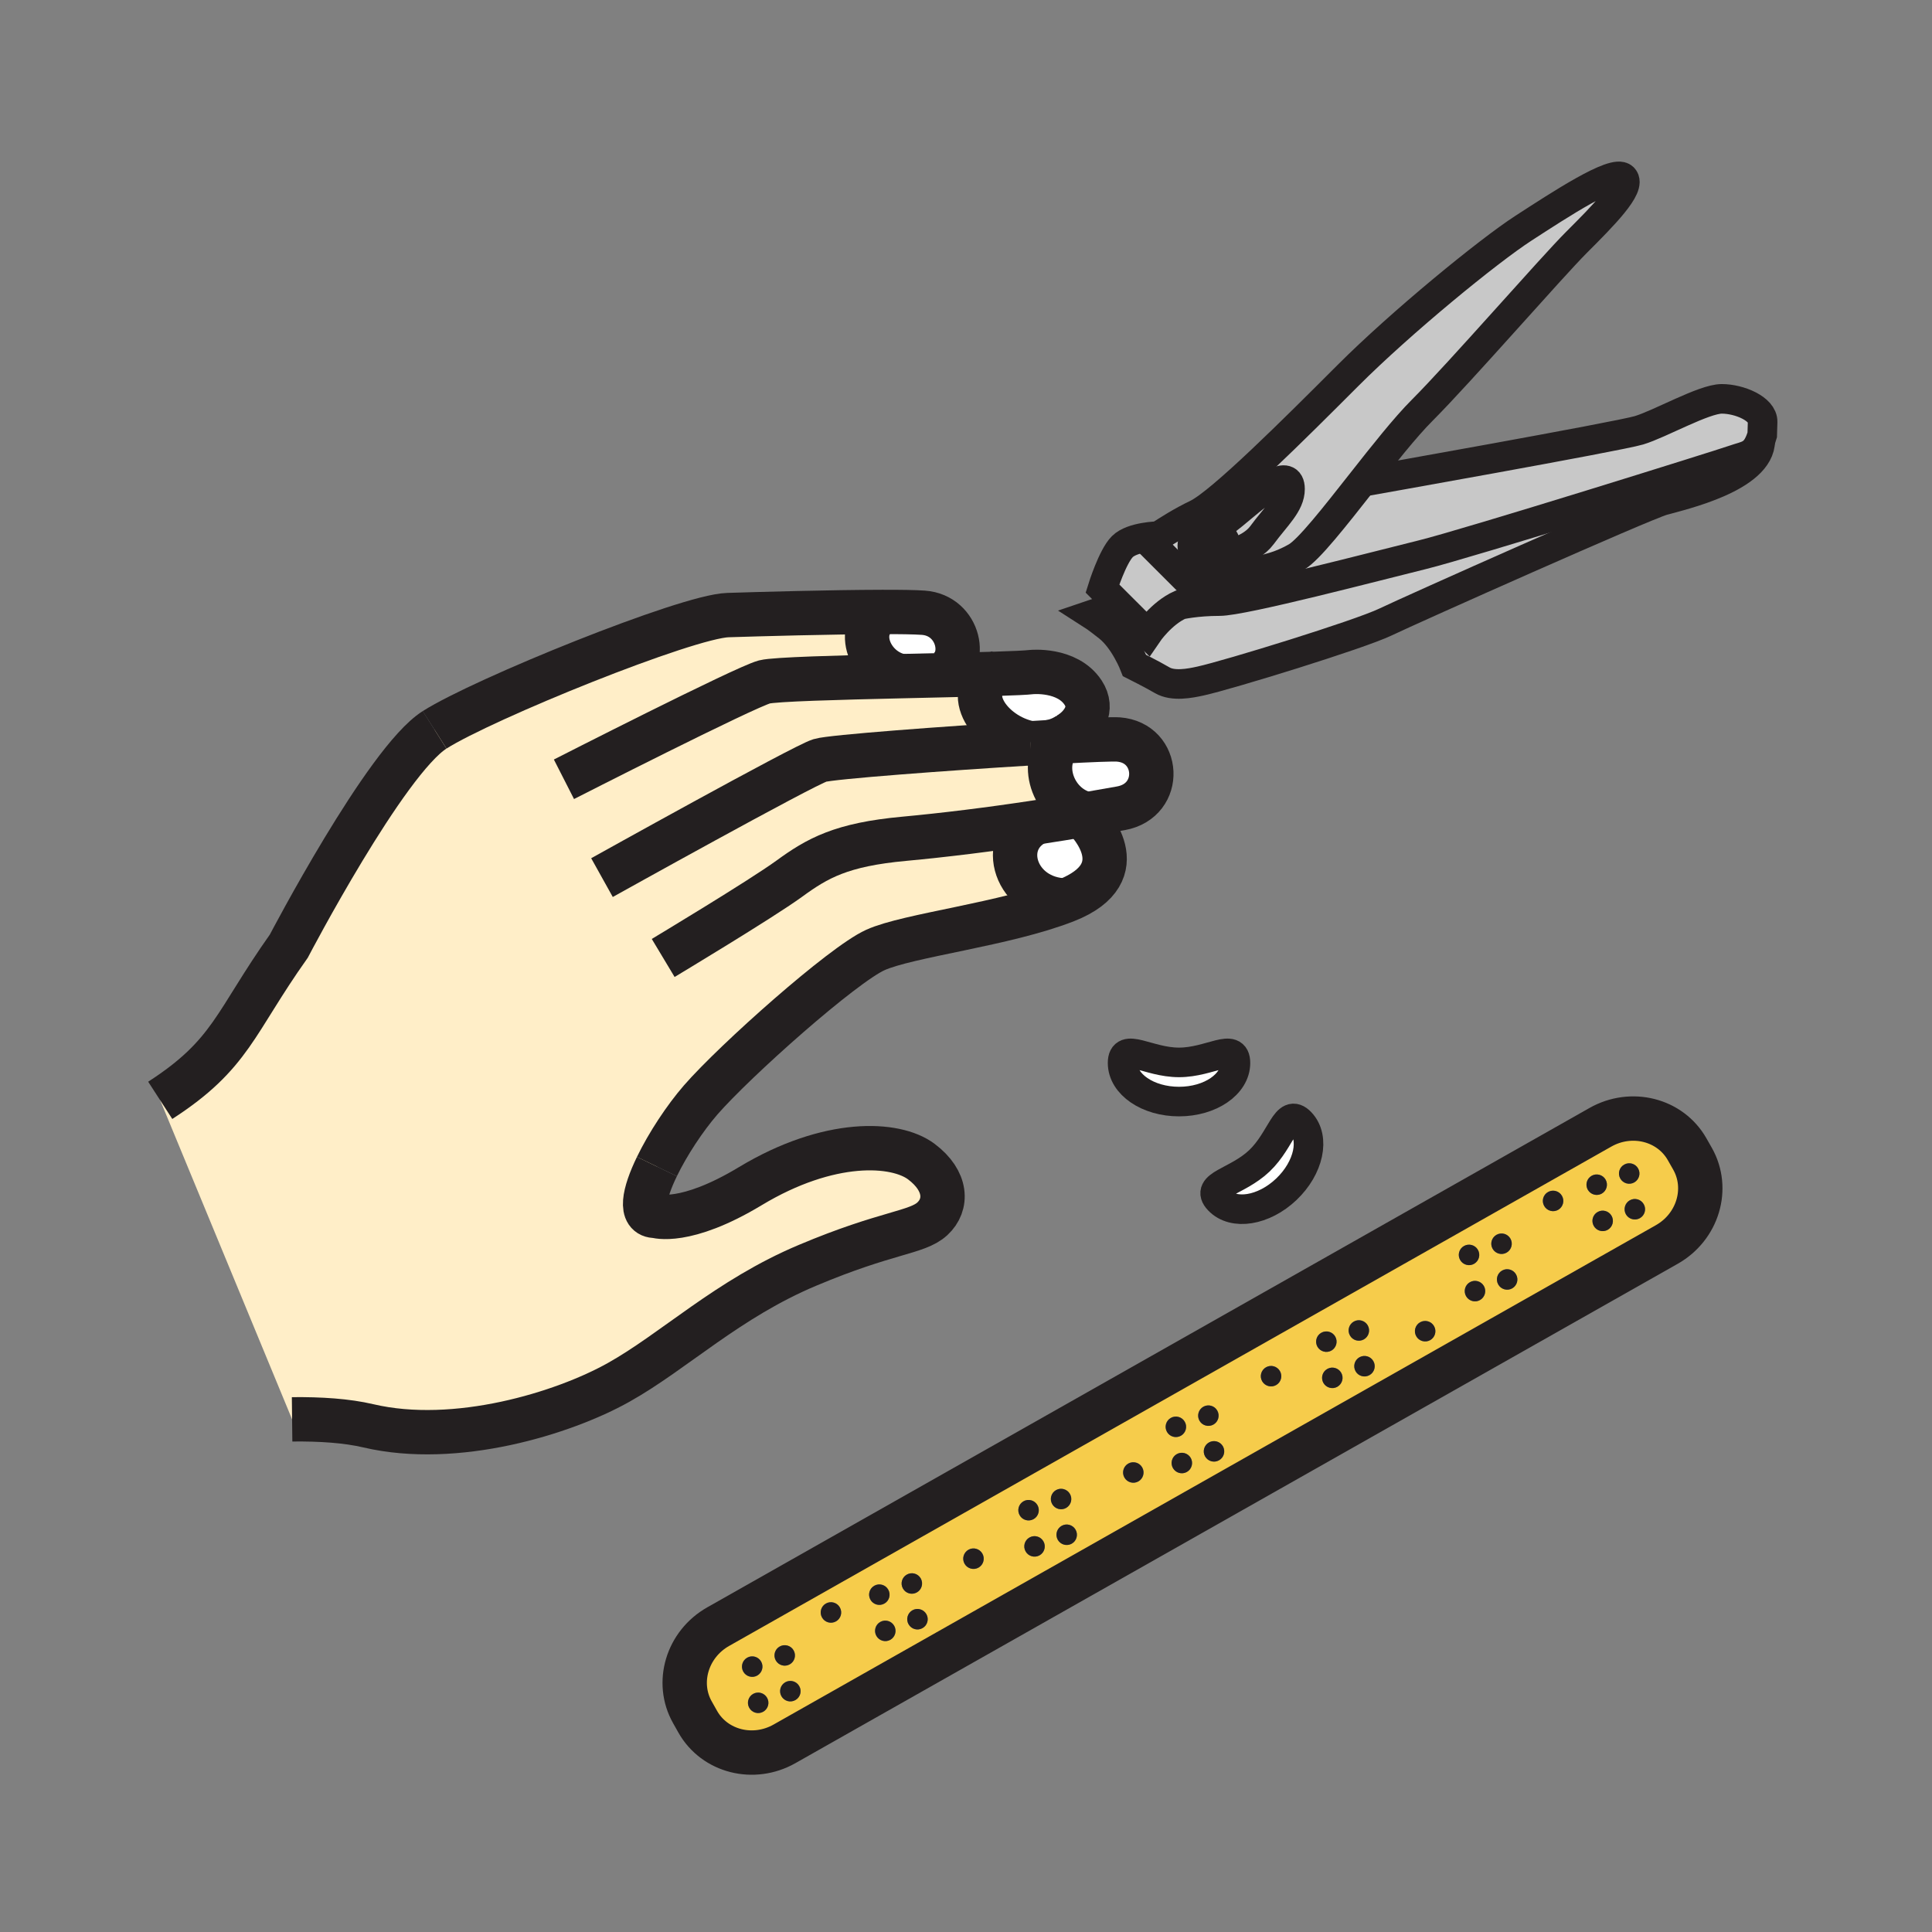 <?xml version="1.0" encoding="iso-8859-1"?>
<!-- Generator: Adobe Illustrator 12.0.1, SVG Export Plug-In . SVG Version: 6.00 Build 51448)  -->
<!DOCTYPE svg PUBLIC "-//W3C//DTD SVG 1.1//EN" "http://www.w3.org/Graphics/SVG/1.1/DTD/svg11.dtd">
<svg  version="1.1" id="Layer_1" xmlns="http://www.w3.org/2000/svg" xmlns:xlink="http://www.w3.org/1999/xlink" width="850.394" height="850.394"
	 viewBox="0 0 850.394 850.394" style="overflow:visible;enable-background:new 0 0 850.394 850.394;" xml:space="preserve">
<rect x="0" y="0" width="850.394" height="850.394" fill="#808080" stroke="none"/>
<g id="XMLID_5_">
	<g>
		<path style="fill:#C8C8C8;" d="M538.07,244.37c-0.391,0.43,12.01-1.5,17.41-8.82c6.029-8.2,12.38-13.67,12.34-20.32
			c-0.061-9.32-11.851,0.6-15.24,3.24c-6.39,4.98-13.3,11.58-20.39,15.56c-4.08,0-7.381,2.79-7.381,6.22
			c0,3.44,3.301,6.23,7.381,6.23c2.3,0,4.35-0.89,5.699-2.27L538.07,244.37z M714.5,78.24c3.92,3.92-9.23,17.07-20.53,28.37
			c-11.29,11.29-51.2,57.19-68.029,74.03c-7.37,7.37-17.04,19.6-26.391,31.48c-12.02,15.27-23.52,29.98-28.96,33.09
			c-9.689,5.53-16.149,5.53-27.67,8.77c-11.54,3.22-18.46,3.22-18.46,3.22l-18.45-18.44c0,0,1.44-1.04,3.79-2.62
			c3.91-2.61,10.351-6.68,16.97-9.84c10.601-5.08,43.36-37.82,66.65-61.12c23.29-23.29,61.57-54.65,77.25-64.8
			C686.36,90.23,710.57,74.32,714.5,78.24z"/>
		<path style="fill:#C8C8C8;" d="M537.89,244.21c1.051-1.08,1.681-2.46,1.681-3.96c0-3.43-3.301-6.22-7.38-6.22
			c7.09-3.98,14-10.58,20.39-15.56c3.39-2.64,15.18-12.56,15.24-3.24c0.04,6.65-6.311,12.12-12.34,20.32
			c-5.4,7.32-17.801,9.25-17.41,8.82L537.89,244.21z"/>
		<path style="fill:#C8C8C8;" d="M506.01,238.76l18.45,18.44c0,0,6.92,0,18.46-3.22c11.521-3.24,17.98-3.24,27.67-8.77
			c5.44-3.11,16.94-17.82,28.96-33.09c0,0,112.63-19.95,121.87-22.72c9.22-2.77,28.59-13.84,36.44-13.84
			c7.83,0,18.149,4.44,17.979,10.15s-0.17,5.71-0.17,5.71c-0.28,0.94-0.57,1.79-0.87,2.54c-2.66,6.72-6.12,6.49-11.41,8.35
			c-5.88,2.08-117.62,37.02-137.34,41.86c-19.72,4.85-78.88,20.41-89.25,20.41c-10.38,0-17.3,1.62-17.3,1.62
			c-8.3,3.69-14.41,12.68-14.41,12.68c-2.77-2.76-3.92-3.92-8.3-8.3c-1.37-1.37-3.01-3.01-4.62-4.61c-3.54-3.54-6.91-6.92-6.91-6.92
			s4.38-14.08,8.76-18.45c4.381-4.38,15.681-4.61,15.681-4.61l0.1,0.15C507.45,237.72,506.01,238.76,506.01,238.76z"/>
		<path style="fill:#C8C8C8;" d="M763.39,202.31c5.29-1.86,8.75-1.63,11.41-8.35c-0.04,16.21-34.49,24.03-42.78,26.34
			c-8.3,2.31-110.689,47.98-122.229,53.51c-11.53,5.53-68.81,23.17-81.271,25.93c-4.909,1.09-12.189,2.47-16.97-0.33
			c-4.5-2.63-12.16-6.47-12.16-6.47s-4.34-11.31-11.55-17.01c-5.17-4.09-7.18-5.37-7.18-5.37l10.479-3.55l1.03-1.04
			c1.61,1.6,3.25,3.24,4.62,4.61c4.38,4.38,5.53,5.54,8.3,8.3c0,0,6.11-8.99,14.41-12.68c0,0,6.92-1.62,17.3-1.62
			c10.37,0,69.53-15.56,89.25-20.41C645.77,239.33,757.51,204.39,763.39,202.31z"/>
		<path style="fill:#FFFFFF;" d="M572.5,494.06c6.46,6.82,3.63,19.98-6.32,29.431c-9.949,9.45-23.25,11.58-29.71,4.779
			c-6.45-6.8,7.891-7.84,17.84-17.289C564.27,501.54,566.05,487.26,572.5,494.06z"/>
		<path style="fill:#FFFFFF;" d="M518.96,467.63c13.73,0,24.84-9.11,24.84,0.26c0,9.38-11.109,16.98-24.84,16.98
			c-13.72,0-24.84-7.601-24.84-16.98C494.12,458.52,505.24,467.63,518.96,467.63z"/>
		<path style="fill:#FFFFFF;" d="M478.14,360.86c0,0,23.17,22.9-8.93,35.51c-22.41-0.35-30.38-25.95-12.91-34.41
			c6.95-1.05,14.101-2.2,21.44-3.44L478.14,360.86z"/>
		<path style="fill:#FFFFFF;" d="M492.26,325.49c18.38,1.39,19.91,26.89,1.12,30.29c-5,0.9-9.91,1.77-14.729,2.58
			c-14.49-2.85-21.71-21.45-12.061-31.94C479.88,325.69,489.75,325.3,492.26,325.49z"/>
		<path style="fill:#FFFFFF;" d="M476.74,304.86c4.71,7.15,0.229,14.11-5.971,18.21c-0.01,0-0.02,0.01-0.02,0.01
			c-0.24,0.14-0.47,0.28-0.7,0.44c-0.09,0.05-0.17,0.1-0.26,0.16c-2.76,1.65-5.771,2.73-8.42,3.02c-2.49,0.15-5.07,0.3-7.73,0.46
			c-0.01,0-0.01,0-0.02,0c-18.23-3.49-30.73-23.35-15.33-30.57c7.69-0.24,13.38-0.49,15.72-0.77
			C454.01,295.82,469.72,294.22,476.74,304.86z"/>
		<path style="fill:#FFFFFF;" d="M406.36,269.7c16.16,1.11,20.18,22.16,8.28,26.7l0.02,0.8c-5.78,0.14-11.84,0.27-17.91,0.41v-0.01
			c-13.67-2.51-21.3-20.56-8.63-28.24C396.03,269.34,402.58,269.43,406.36,269.7z"/>
		<path style="fill:#FFEEC8;" d="M456.3,361.96c-17.47,8.46-9.5,34.06,12.91,34.41c-26.74,10.5-69.46,15.25-83.91,21.78
			c-14.42,6.51-61.65,48.51-76.93,66.05c-6.93,8-14.41,19.34-19.22,29.28c-5.79,11.93-7.78,21.85-0.51,21.699
			c0,0,12.87,4.271,41.59-13.06c34.8-20.96,63.96-19.32,75.3-10.83c11.32,8.49,11.61,18.95,4.84,25.2
			c-6.81,6.24-19.82,5.649-54.89,20.439c-35.12,14.73-58.88,37.971-83.22,51.57c-24.31,13.62-71.59,28.13-110.1,19.1
			c-9.54-2.239-21.16-3-33.59-2.859L70.53,484.33c31.42-20.33,32.57-33.98,56.6-67.88c0,0,42.64-81.59,64.17-95.2
			c21.49-13.64,110.93-49.91,129.05-50.51c13.32-0.43,45.81-1.34,67.77-1.38c-12.67,7.68-5.04,25.73,8.63,28.24v0.01
			c6.07-0.14,12.13-0.27,17.91-0.41c8.79-0.2,16.96-0.4,23.63-0.61c-15.4,7.22-2.9,27.08,15.33,30.57c0.01,0,0.01,0,0.02,0
			c2.66-0.16,5.24-0.31,7.73-0.46c1.79-0.1,3.53-0.2,5.22-0.28c-9.649,10.49-2.43,29.09,12.061,31.94
			c-0.301,0.06-0.61,0.11-0.91,0.16C470.4,359.76,463.25,360.91,456.3,361.96z"/>
		<path style="fill:#F6CC4B;" d="M744.99,510.04c7.42,13.12,2.35,29.99-11.311,37.729L345.3,767.58
			c-13.65,7.74-30.75,3.39-38.16-9.7l-2.35-4.17c-7.41-13.09-2.35-29.979,11.32-37.72l388.36-219.82
			c13.67-7.72,30.75-3.38,38.16,9.72L744.99,510.04z M721.82,536.19c2.16-1.23,2.93-3.98,1.699-6.141
			c-1.229-2.18-3.979-2.939-6.149-1.72c-2.17,1.229-2.92,3.99-1.71,6.16C716.9,536.64,719.64,537.41,721.82,536.19z M719.33,520.46
			c2.18-1.229,2.939-3.979,1.71-6.15c-1.22-2.159-3.97-2.93-6.14-1.689c-2.17,1.22-2.94,3.97-1.7,6.14
			C714.42,520.92,717.17,521.68,719.33,520.46z M707.66,541.32c2.17-1.24,2.92-3.98,1.7-6.15c-1.23-2.17-3.98-2.93-6.141-1.7
			c-2.17,1.23-2.939,3.971-1.7,6.141C702.74,541.78,705.49,542.54,707.66,541.32z M705.03,525.39c2.17-1.239,2.92-3.989,1.7-6.159
			c-1.221-2.16-3.98-2.921-6.141-1.7c-2.17,1.229-2.92,3.979-1.71,6.14C700.12,525.84,702.86,526.6,705.03,525.39z M685.83,532.53
			c2.16-1.23,2.93-3.98,1.7-6.15c-1.23-2.17-3.98-2.93-6.141-1.7c-2.18,1.221-2.93,3.971-1.699,6.141
			C680.91,532.98,683.66,533.75,685.83,532.53z M665.62,567.09c2.16-1.22,2.92-3.979,1.689-6.14c-1.22-2.17-3.97-2.931-6.13-1.71
			c-2.18,1.229-2.939,3.97-1.71,6.149C660.7,567.55,663.45,568.32,665.62,567.09z M663.14,551.37c2.16-1.23,2.931-3.98,1.7-6.16
			c-1.229-2.16-3.97-2.92-6.14-1.69c-2.17,1.23-2.931,3.971-1.71,6.141C658.23,551.83,660.97,552.6,663.14,551.37z M651.45,572.23
			c2.17-1.24,2.939-4,1.71-6.16c-1.23-2.16-3.98-2.931-6.15-1.7c-2.17,1.22-2.93,3.979-1.71,6.149
			C646.53,572.68,649.29,573.45,651.45,572.23z M648.83,556.29c2.17-1.23,2.93-3.98,1.7-6.15c-1.221-2.159-3.98-2.93-6.141-1.699
			c-2.17,1.22-2.93,3.97-1.699,6.14C643.91,556.75,646.67,557.52,648.83,556.29z M629.53,589.87c2.16-1.23,2.92-3.98,1.689-6.15
			c-1.22-2.16-3.97-2.93-6.14-1.7c-2.18,1.23-2.93,3.98-1.7,6.15C624.61,590.33,627.36,591.09,629.53,589.87z M602.81,605.27
			c2.171-1.22,2.931-3.97,1.7-6.14c-1.22-2.17-3.97-2.93-6.14-1.71c-2.17,1.23-2.92,3.98-1.7,6.15S600.65,606.51,602.81,605.27z
			 M600.34,589.54c2.16-1.23,2.92-3.97,1.7-6.14c-1.23-2.16-3.99-2.931-6.14-1.7c-2.17,1.22-2.94,3.979-1.7,6.14
			C595.41,590.01,598.17,590.77,600.34,589.54z M588.65,610.41c2.18-1.24,2.93-3.99,1.71-6.15c-1.23-2.17-3.971-2.93-6.141-1.7
			c-2.18,1.23-2.93,3.971-1.71,6.15C583.73,610.86,586.49,611.63,588.65,610.41z M586.03,594.48c2.17-1.23,2.93-3.99,1.7-6.16
			c-1.221-2.16-3.98-2.92-6.141-1.69c-2.17,1.21-2.93,3.97-1.71,6.14C581.11,594.93,583.87,595.7,586.03,594.48z M561.7,609.66
			c2.17-1.22,2.92-3.98,1.689-6.141c-1.22-2.159-3.97-2.93-6.14-1.699c-2.16,1.22-2.93,3.97-1.71,6.14
			C556.78,610.12,559.53,610.89,561.7,609.66z M536.58,642.76c2.17-1.22,2.92-3.97,1.71-6.14c-1.24-2.17-3.98-2.94-6.15-1.71
			c-2.17,1.229-2.93,3.979-1.71,6.149C531.67,643.23,534.4,643.99,536.58,642.76z M534.11,627.04c2.159-1.22,2.92-3.98,1.689-6.15
			c-1.22-2.17-3.979-2.92-6.14-1.699c-2.16,1.229-2.93,3.979-1.7,6.149C529.19,627.51,531.94,628.26,534.11,627.04z M522.42,647.9
			c2.16-1.23,2.93-3.98,1.71-6.16c-1.24-2.16-3.99-2.92-6.16-1.69c-2.16,1.22-2.92,3.97-1.689,6.141
			C517.5,648.35,520.25,649.12,522.42,647.9z M519.8,631.96c2.16-1.22,2.931-3.979,1.7-6.14c-1.23-2.181-3.98-2.94-6.15-1.71
			c-2.159,1.239-2.93,3.97-1.699,6.149C514.88,632.43,517.63,633.18,519.8,631.96z M501.07,652.06
			c2.16-1.229,2.92-3.979,1.689-6.149c-1.22-2.16-3.97-2.92-6.14-1.7c-2.16,1.23-2.93,3.98-1.7,6.15
			C496.15,652.52,498.9,653.29,501.07,652.06z M471.74,679.47c2.17-1.22,2.92-3.979,1.7-6.14c-1.23-2.18-3.98-2.94-6.141-1.72
			c-2.17,1.229-2.93,3.979-1.71,6.149C466.82,679.93,469.57,680.69,471.74,679.47z M469.26,663.74c2.17-1.221,2.931-3.98,1.7-6.141
			c-1.22-2.17-3.979-2.939-6.14-1.71c-2.17,1.221-2.92,3.98-1.69,6.141C464.35,664.19,467.1,664.96,469.26,663.74z M457.59,684.59
			c2.17-1.22,2.92-3.979,1.69-6.14c-1.23-2.17-3.971-2.94-6.141-1.71c-2.17,1.229-2.939,3.979-1.699,6.149
			C452.66,685.05,455.42,685.82,457.59,684.59z M454.96,668.66c2.16-1.22,2.92-3.98,1.7-6.141c-1.23-2.18-3.98-2.939-6.15-1.71
			c-2.17,1.23-2.93,3.971-1.7,6.141C450.03,669.12,452.78,669.88,454.96,668.66z M430.72,690c2.16-1.22,2.92-3.98,1.7-6.14
			c-1.229-2.181-3.99-2.94-6.15-1.721c-2.169,1.24-2.939,3.98-1.709,6.16C425.79,690.46,428.54,691.23,430.72,690z M406.06,716.64
			c2.17-1.22,2.93-3.979,1.7-6.149c-1.23-2.16-3.99-2.931-6.14-1.71c-2.18,1.239-2.94,4-1.71,6.16
			C401.13,717.11,403.89,717.87,406.06,716.64z M403.58,700.91c2.17-1.22,2.92-3.97,1.71-6.141c-1.24-2.17-3.98-2.93-6.15-1.689
			c-2.17,1.22-2.93,3.97-1.7,6.13C398.65,701.38,401.41,702.15,403.58,700.91z M391.9,721.78c2.17-1.23,2.92-3.98,1.7-6.15
			c-1.23-2.17-3.97-2.939-6.14-1.71c-2.18,1.23-2.93,3.98-1.71,6.15C386.98,722.23,389.73,722.99,391.9,721.78z M389.28,705.83
			c2.17-1.22,2.92-3.98,1.69-6.14c-1.22-2.16-3.97-2.931-6.14-1.71c-2.17,1.239-2.93,3.979-1.7,6.149
			C384.35,706.3,387.1,707.06,389.28,705.83z M367.97,713.67c2.17-1.22,2.94-3.97,1.7-6.15c-1.22-2.159-3.98-2.93-6.13-1.71
			c-2.19,1.23-2.94,3.99-1.72,6.15C363.05,714.14,365.8,714.9,367.97,713.67z M350.11,748.31c2.16-1.22,2.93-3.979,1.69-6.14
			c-1.22-2.17-3.97-2.93-6.13-1.71c-2.18,1.23-2.94,3.99-1.72,6.15C345.18,748.78,347.93,749.55,350.11,748.31z M347.63,732.58
			c2.16-1.22,2.93-3.97,1.69-6.15c-1.22-2.16-3.97-2.92-6.14-1.689c-2.17,1.22-2.93,3.979-1.7,6.14S345.45,733.81,347.63,732.58z
			 M335.94,753.44c2.17-1.221,2.93-3.98,1.7-6.141c-1.23-2.17-3.98-2.93-6.14-1.71c-2.16,1.23-2.93,3.97-1.7,6.141
			C331.03,753.91,333.78,754.67,335.94,753.44z M333.32,737.51c2.17-1.24,2.93-3.979,1.7-6.149s-3.98-2.931-6.14-1.71
			c-2.17,1.239-2.94,3.989-1.71,6.149C328.4,737.97,331.15,738.74,333.32,737.51z"/>
		<path style="fill:#231F20;" d="M723.52,530.05c1.23,2.16,0.461,4.91-1.699,6.141c-2.181,1.22-4.92,0.449-6.16-1.7
			c-1.21-2.17-0.46-4.931,1.71-6.16C719.54,527.11,722.29,527.87,723.52,530.05z"/>
		<path style="fill:#231F20;" d="M721.04,514.31c1.229,2.171,0.47,4.921-1.71,6.15c-2.16,1.22-4.91,0.46-6.13-1.7
			c-1.24-2.17-0.47-4.92,1.7-6.14C717.07,511.38,719.82,512.15,721.04,514.31z"/>
		<path style="fill:#231F20;" d="M709.36,535.17c1.22,2.17,0.47,4.91-1.7,6.15c-2.17,1.22-4.92,0.46-6.141-1.71
			c-1.239-2.17-0.47-4.91,1.7-6.141C705.38,532.24,708.13,533,709.36,535.17z"/>
		<path style="fill:#231F20;" d="M706.73,519.23c1.22,2.17,0.47,4.92-1.7,6.159c-2.17,1.21-4.91,0.45-6.15-1.72
			c-1.21-2.16-0.46-4.91,1.71-6.14C702.75,516.31,705.51,517.07,706.73,519.23z"/>
		<path style="fill:#231F20;" d="M687.53,526.38c1.229,2.17,0.46,4.92-1.7,6.15c-2.17,1.22-4.92,0.45-6.14-1.71
			c-1.23-2.17-0.48-4.92,1.699-6.141C683.55,523.45,686.3,524.21,687.53,526.38z"/>
		<path style="fill:#231F20;" d="M667.31,560.95c1.23,2.16,0.471,4.92-1.689,6.14c-2.17,1.23-4.92,0.46-6.15-1.7
			c-1.229-2.18-0.47-4.92,1.71-6.149C663.34,558.02,666.09,558.78,667.31,560.95z"/>
		<path style="fill:#231F20;" d="M664.84,545.21c1.23,2.18,0.46,4.93-1.7,6.16c-2.17,1.229-4.909,0.46-6.149-1.71
			c-1.221-2.17-0.46-4.91,1.71-6.141C660.87,542.29,663.61,543.05,664.84,545.21z"/>
		<path style="fill:#231F20;" d="M653.16,566.07c1.229,2.16,0.46,4.92-1.71,6.16c-2.16,1.22-4.92,0.449-6.15-1.711
			c-1.22-2.17-0.46-4.93,1.71-6.149C649.18,563.14,651.93,563.91,653.16,566.07z"/>
		<path style="fill:#231F20;" d="M650.53,550.14c1.229,2.17,0.47,4.92-1.7,6.15c-2.16,1.229-4.92,0.46-6.14-1.71
			c-1.23-2.17-0.471-4.92,1.699-6.14C646.55,547.21,649.31,547.98,650.53,550.14z"/>
		<path style="fill:#231F20;" d="M631.22,583.72c1.23,2.17,0.471,4.92-1.689,6.15c-2.17,1.22-4.92,0.46-6.15-1.7
			c-1.229-2.17-0.479-4.92,1.7-6.15C627.25,580.79,630,581.56,631.22,583.72z"/>
		<path style="fill:#231F20;" d="M604.51,599.13c1.23,2.17,0.471,4.92-1.7,6.14c-2.159,1.24-4.92,0.471-6.14-1.699
			s-0.47-4.92,1.7-6.15C600.54,596.2,603.29,596.96,604.51,599.13z"/>
		<path style="fill:#231F20;" d="M602.04,583.4c1.22,2.17,0.46,4.909-1.7,6.14c-2.17,1.229-4.93,0.47-6.14-1.7
			c-1.24-2.16-0.47-4.92,1.7-6.14C598.05,580.47,600.81,581.24,602.04,583.4z"/>
		<path style="fill:#231F20;" d="M590.36,604.26c1.22,2.16,0.47,4.91-1.71,6.15c-2.16,1.22-4.92,0.45-6.141-1.7
			c-1.22-2.18-0.47-4.92,1.71-6.15C586.39,601.33,589.13,602.09,590.36,604.26z"/>
		<path style="fill:#231F20;" d="M587.73,588.32c1.229,2.17,0.47,4.93-1.7,6.16c-2.16,1.22-4.92,0.449-6.15-1.711
			c-1.22-2.17-0.46-4.93,1.71-6.14C583.75,585.4,586.51,586.16,587.73,588.32z"/>
		<path style="fill:#231F20;" d="M563.39,603.52c1.23,2.16,0.48,4.921-1.689,6.141c-2.17,1.229-4.92,0.46-6.16-1.7
			c-1.22-2.17-0.45-4.92,1.71-6.14C559.42,600.59,562.17,601.36,563.39,603.52z"/>
		<path style="fill:#231F20;" d="M538.29,636.62c1.21,2.17,0.46,4.92-1.71,6.14c-2.18,1.23-4.91,0.471-6.15-1.7
			c-1.22-2.17-0.46-4.92,1.71-6.149C534.31,633.68,537.05,634.45,538.29,636.62z"/>
		<path style="fill:#231F20;" d="M535.8,620.89c1.23,2.17,0.47,4.931-1.689,6.15c-2.17,1.22-4.92,0.47-6.15-1.7
			c-1.229-2.17-0.46-4.92,1.7-6.149C531.82,617.97,534.58,618.72,535.8,620.89z"/>
		<path style="fill:#231F20;" d="M524.13,641.74c1.22,2.18,0.45,4.93-1.71,6.16c-2.17,1.22-4.92,0.449-6.14-1.71
			c-1.23-2.171-0.471-4.921,1.689-6.141C520.14,638.82,522.89,639.58,524.13,641.74z"/>
		<path style="fill:#231F20;" d="M521.5,625.82c1.23,2.16,0.46,4.92-1.7,6.14c-2.17,1.22-4.92,0.47-6.149-1.7
			c-1.23-2.18-0.46-4.91,1.699-6.149C517.52,622.88,520.27,623.64,521.5,625.82z"/>
		<path style="fill:#231F20;" d="M502.76,645.91c1.23,2.17,0.471,4.92-1.689,6.149c-2.17,1.23-4.92,0.46-6.15-1.699
			c-1.229-2.17-0.46-4.92,1.7-6.15C498.79,642.99,501.54,643.75,502.76,645.91z"/>
		<path style="fill:#231F20;" d="M473.44,673.33c1.22,2.16,0.47,4.92-1.7,6.14c-2.17,1.221-4.92,0.46-6.15-1.71
			c-1.22-2.17-0.46-4.92,1.71-6.149C469.46,670.39,472.21,671.15,473.44,673.33z"/>
		<path style="fill:#231F20;" d="M470.96,657.6c1.23,2.16,0.47,4.92-1.7,6.141c-2.16,1.22-4.91,0.45-6.13-1.71
			c-1.229-2.16-0.479-4.92,1.69-6.141C466.98,654.66,469.74,655.43,470.96,657.6z"/>
		<path style="fill:#231F20;" d="M459.28,678.45c1.229,2.16,0.479,4.92-1.69,6.14c-2.17,1.23-4.93,0.46-6.149-1.7
			c-1.24-2.17-0.471-4.92,1.699-6.149C455.31,675.51,458.05,676.28,459.28,678.45z"/>
		<path style="fill:#231F20;" d="M456.66,662.52c1.22,2.16,0.46,4.921-1.7,6.141c-2.18,1.22-4.93,0.46-6.15-1.71
			c-1.229-2.17-0.47-4.91,1.7-6.141C452.68,659.58,455.43,660.34,456.66,662.52z"/>
		<path style="fill:#231F20;" d="M432.42,683.86c1.22,2.159,0.46,4.92-1.7,6.14c-2.18,1.23-4.93,0.46-6.16-1.7
			c-1.23-2.18-0.46-4.92,1.709-6.16C428.43,680.92,431.19,681.68,432.42,683.86z"/>
		<path style="fill:#231F20;" d="M407.76,710.49c1.23,2.17,0.47,4.93-1.7,6.149c-2.17,1.23-4.93,0.471-6.15-1.699
			c-1.23-2.16-0.47-4.921,1.71-6.16C403.77,707.56,406.53,708.33,407.76,710.49z"/>
		<path style="fill:#231F20;" d="M405.29,694.77c1.21,2.171,0.46,4.921-1.71,6.141c-2.17,1.24-4.93,0.47-6.14-1.7
			c-1.23-2.16-0.47-4.91,1.7-6.13C401.31,691.84,404.05,692.6,405.29,694.77z"/>
		<path style="fill:#231F20;" d="M393.6,715.63c1.22,2.17,0.47,4.92-1.7,6.15c-2.17,1.21-4.92,0.45-6.15-1.71
			c-1.22-2.17-0.47-4.92,1.71-6.15C389.63,712.69,392.37,713.46,393.6,715.63z"/>
		<path style="fill:#231F20;" d="M390.97,699.69c1.23,2.159,0.48,4.92-1.69,6.14c-2.18,1.229-4.93,0.47-6.15-1.7
			c-1.23-2.17-0.47-4.91,1.7-6.149C387,696.76,389.75,697.53,390.97,699.69z"/>
		<path style="fill:#231F20;" d="M369.67,707.52c1.24,2.181,0.47,4.931-1.7,6.15c-2.17,1.23-4.92,0.47-6.15-1.71
			c-1.22-2.16-0.47-4.92,1.72-6.15C365.69,704.59,368.45,705.36,369.67,707.52z"/>
		<path style="fill:#231F20;" d="M351.8,742.17c1.24,2.16,0.47,4.92-1.69,6.14c-2.18,1.24-4.93,0.471-6.16-1.699
			c-1.22-2.16-0.46-4.92,1.72-6.15C347.83,739.24,350.58,740,351.8,742.17z"/>
		<path style="fill:#231F20;" d="M349.32,726.43c1.24,2.181,0.47,4.931-1.69,6.15c-2.18,1.229-4.92,0.46-6.15-1.7
			s-0.47-4.92,1.7-6.14C345.35,723.51,348.1,724.27,349.32,726.43z"/>
		<path style="fill:#231F20;" d="M337.64,747.3c1.23,2.16,0.47,4.92-1.7,6.141c-2.16,1.229-4.91,0.47-6.14-1.71
			c-1.23-2.171-0.46-4.91,1.7-6.141C333.66,744.37,336.41,745.13,337.64,747.3z"/>
		<path style="fill:#231F20;" d="M335.02,731.36c1.23,2.17,0.47,4.909-1.7,6.149c-2.17,1.23-4.92,0.46-6.15-1.71
			c-1.23-2.16-0.46-4.91,1.71-6.149C331.04,728.43,333.79,729.19,335.02,731.36z"/>
	</g>
	<g>
		<path style="fill:none;stroke:#231F20;stroke-width:19.526;" d="M345.3,767.58c-13.65,7.74-30.75,3.39-38.16-9.7l-2.35-4.17
			c-7.41-13.09-2.35-29.979,11.32-37.72l388.36-219.82c13.67-7.72,30.75-3.38,38.16,9.72l2.36,4.15
			c7.42,13.12,2.35,29.99-11.311,37.729L345.3,767.58z"/>
		<path style="fill:none;stroke:#231F20;stroke-width:13.018;" d="M599.55,212.12c-12.02,15.27-23.52,29.98-28.96,33.09
			c-9.689,5.53-16.149,5.53-27.67,8.77c-11.54,3.22-18.46,3.22-18.46,3.22l-18.45-18.44c0,0,1.44-1.04,3.79-2.62
			c3.91-2.61,10.351-6.68,16.97-9.84c10.601-5.08,43.36-37.82,66.65-61.12c23.29-23.29,61.57-54.65,77.25-64.8
			c15.69-10.15,39.9-26.06,43.83-22.14c3.92,3.92-9.23,17.07-20.53,28.37c-11.29,11.29-51.2,57.19-68.029,74.03
			C618.57,188.01,608.9,200.24,599.55,212.12z"/>
		<path style="fill:none;stroke:#231F20;stroke-width:13.018;" d="M532.19,234.03c4.079,0,7.38,2.79,7.38,6.22
			c0,1.5-0.63,2.88-1.681,3.96c-1.35,1.38-3.399,2.27-5.699,2.27c-4.08,0-7.381-2.79-7.381-6.23
			C524.81,236.82,528.11,234.03,532.19,234.03z"/>
		<path style="fill:none;stroke:#231F20;stroke-width:13.018;" d="M532.19,234.03c7.09-3.98,14-10.58,20.39-15.56
			c3.39-2.64,15.18-12.56,15.24-3.24c0.04,6.65-6.311,12.12-12.34,20.32c-5.4,7.32-17.801,9.25-17.41,8.82
			c0.09-0.09,0.85-0.32,2.54-0.63"/>
		<path style="fill:none;stroke:#231F20;stroke-width:13.018;" d="M599.55,212.12c0,0,112.63-19.95,121.87-22.72
			c9.22-2.77,28.59-13.84,36.44-13.84c7.83,0,18.149,4.44,17.979,10.15s-0.17,5.71-0.17,5.71c-0.28,0.94-0.57,1.79-0.87,2.54
			c-2.66,6.72-6.12,6.49-11.41,8.35c-5.88,2.08-117.62,37.02-137.34,41.86c-19.72,4.85-78.88,20.41-89.25,20.41
			c-10.38,0-17.3,1.62-17.3,1.62c-8.3,3.69-14.41,12.68-14.41,12.68c-2.77-2.76-3.92-3.92-8.3-8.3c-1.37-1.37-3.01-3.01-4.62-4.61
			c-3.54-3.54-6.91-6.92-6.91-6.92s4.38-14.08,8.76-18.45c4.381-4.38,15.681-4.61,15.681-4.61"/>
		<path style="fill:none;stroke:#231F20;stroke-width:13.018;" d="M491.14,267.01l-10.479,3.55c0,0,2.01,1.28,7.18,5.37
			c7.21,5.7,11.55,17.01,11.55,17.01s7.66,3.84,12.16,6.47c4.78,2.8,12.061,1.42,16.97,0.33c12.461-2.76,69.74-20.4,81.271-25.93
			c11.54-5.53,113.93-51.2,122.229-53.51c8.29-2.31,42.74-10.13,42.78-26.34c0-0.01,0-0.02,0-0.03"/>
		<path style="fill:none;stroke:#231F20;stroke-width:19.526;stroke-miterlimit:10;" d="M469.79,323.68
			c-2.76,1.65-5.771,2.73-8.42,3.02"/>
		<path style="fill:none;stroke:#231F20;stroke-width:19.526;stroke-miterlimit:10;" d="M470.75,323.08
			c-0.23,0.15-0.46,0.3-0.7,0.44"/>
		<path style="fill:none;stroke:#231F20;stroke-width:19.526;stroke-miterlimit:10;" d="M248.23,343.01
			c0,0,79.54-40.56,88.28-42.86c4.54-1.16,32.57-1.9,60.24-2.54c6.07-0.14,12.13-0.27,17.91-0.41c8.79-0.2,16.96-0.4,23.63-0.61
			c7.69-0.24,13.38-0.49,15.72-0.77c0,0,15.71-1.6,22.73,9.04c4.71,7.15,0.229,14.11-5.971,18.21"/>
		<path style="fill:none;stroke:#231F20;stroke-width:19.526;stroke-miterlimit:10;" d="M453.64,327.16
			c2.66-0.16,5.24-0.31,7.73-0.46c1.79-0.1,3.53-0.2,5.22-0.28c13.29-0.73,23.16-1.12,25.67-0.93c18.38,1.39,19.91,26.89,1.12,30.29
			c-5,0.9-9.91,1.77-14.729,2.58c-0.301,0.06-0.61,0.11-0.91,0.16c-7.34,1.24-14.49,2.39-21.44,3.44
			c-21.12,3.21-40.49,5.58-58.28,7.24c-27.75,2.54-38.2,8.52-50.65,17.59c-12.47,9.07-55.46,34.87-55.46,34.87"/>
		<path style="fill:none;stroke:#231F20;stroke-width:19.526;stroke-miterlimit:10;" d="M264.97,386.29
			c0,0,88.57-49.34,95.94-51.59c4.83-1.51,55.58-5.3,92.71-7.54"/>
		<path style="fill:none;stroke:#231F20;stroke-width:19.526;stroke-miterlimit:10;" d="M289.15,513.48
			c-5.79,11.93-7.78,21.85-0.51,21.699c0,0,12.87,4.271,41.59-13.06c34.8-20.96,63.96-19.32,75.3-10.83
			c11.32,8.49,11.61,18.95,4.84,25.2c-6.81,6.24-19.82,5.649-54.89,20.439c-35.12,14.73-58.88,37.971-83.22,51.57
			c-24.31,13.62-71.59,28.13-110.1,19.1c-9.54-2.239-21.16-3-33.59-2.859"/>
		<path style="fill:none;stroke:#231F20;stroke-width:19.526;stroke-miterlimit:10;" d="M478.14,360.86c0,0,23.17,22.9-8.93,35.51
			c-26.74,10.5-69.46,15.25-83.91,21.78c-14.42,6.51-61.65,48.51-76.93,66.05c-6.93,8-14.41,19.34-19.22,29.28"/>
		<path style="fill:none;stroke:#231F20;stroke-width:19.526;stroke-miterlimit:10;" d="M191.3,321.25
			c21.49-13.64,110.93-49.91,129.05-50.51c13.32-0.43,45.81-1.34,67.77-1.38c7.91-0.02,14.46,0.07,18.24,0.34
			c16.16,1.11,20.18,22.16,8.28,26.7"/>
		<path style="fill:none;stroke:#231F20;stroke-width:19.526;stroke-miterlimit:10;" d="M70.53,484.33
			c31.42-20.33,32.57-33.98,56.6-67.88c0,0,42.64-81.59,64.17-95.2"/>
		<path style="fill:none;stroke:#231F20;stroke-width:19.526;stroke-miterlimit:10;" d="M388.97,268.87
			c-0.29,0.16-0.58,0.32-0.85,0.49c-12.67,7.68-5.04,25.73,8.63,28.24"/>
		<path style="fill:none;stroke:#231F20;stroke-width:19.526;stroke-miterlimit:10;" d="M440.04,295.87
			c-0.62,0.22-1.2,0.46-1.75,0.72c-15.4,7.22-2.9,27.08,15.33,30.57c0.01,0,0.01,0,0.02,0"/>
		<path style="fill:none;stroke:#231F20;stroke-width:19.526;stroke-miterlimit:10;" d="M471.53,322.63
			c-0.261,0.14-0.511,0.28-0.761,0.44c-0.01,0-0.02,0.01-0.02,0.01c-0.24,0.14-0.47,0.28-0.7,0.44c-0.09,0.05-0.17,0.1-0.26,0.16
			c-1.22,0.83-2.29,1.75-3.2,2.74c-9.649,10.49-2.43,29.09,12.061,31.94c0.069,0.02,0.14,0.04,0.21,0.05"/>
		<path style="fill:none;stroke:#231F20;stroke-width:19.526;stroke-miterlimit:10;" d="M456.35,361.94
			c-0.02,0.01-0.029,0.02-0.05,0.02c-17.47,8.46-9.5,34.06,12.91,34.41"/>
		<path style="fill:none;stroke:#231F20;stroke-width:13.018;" d="M543.8,467.89c0,9.38-11.109,16.98-24.84,16.98
			c-13.72,0-24.84-7.601-24.84-16.98c0-9.37,11.12-0.26,24.84-0.26C532.69,467.63,543.8,458.52,543.8,467.89z"/>
		<path style="fill:none;stroke:#231F20;stroke-width:13.018;" d="M572.5,494.06c6.46,6.82,3.63,19.98-6.32,29.431
			c-9.949,9.45-23.25,11.58-29.71,4.779c-6.45-6.8,7.891-7.84,17.84-17.289C564.27,501.54,566.05,487.26,572.5,494.06z"/>
	</g>
</g>
<rect style="fill:none;" width="850.394" height="850.394"/>
</svg>
